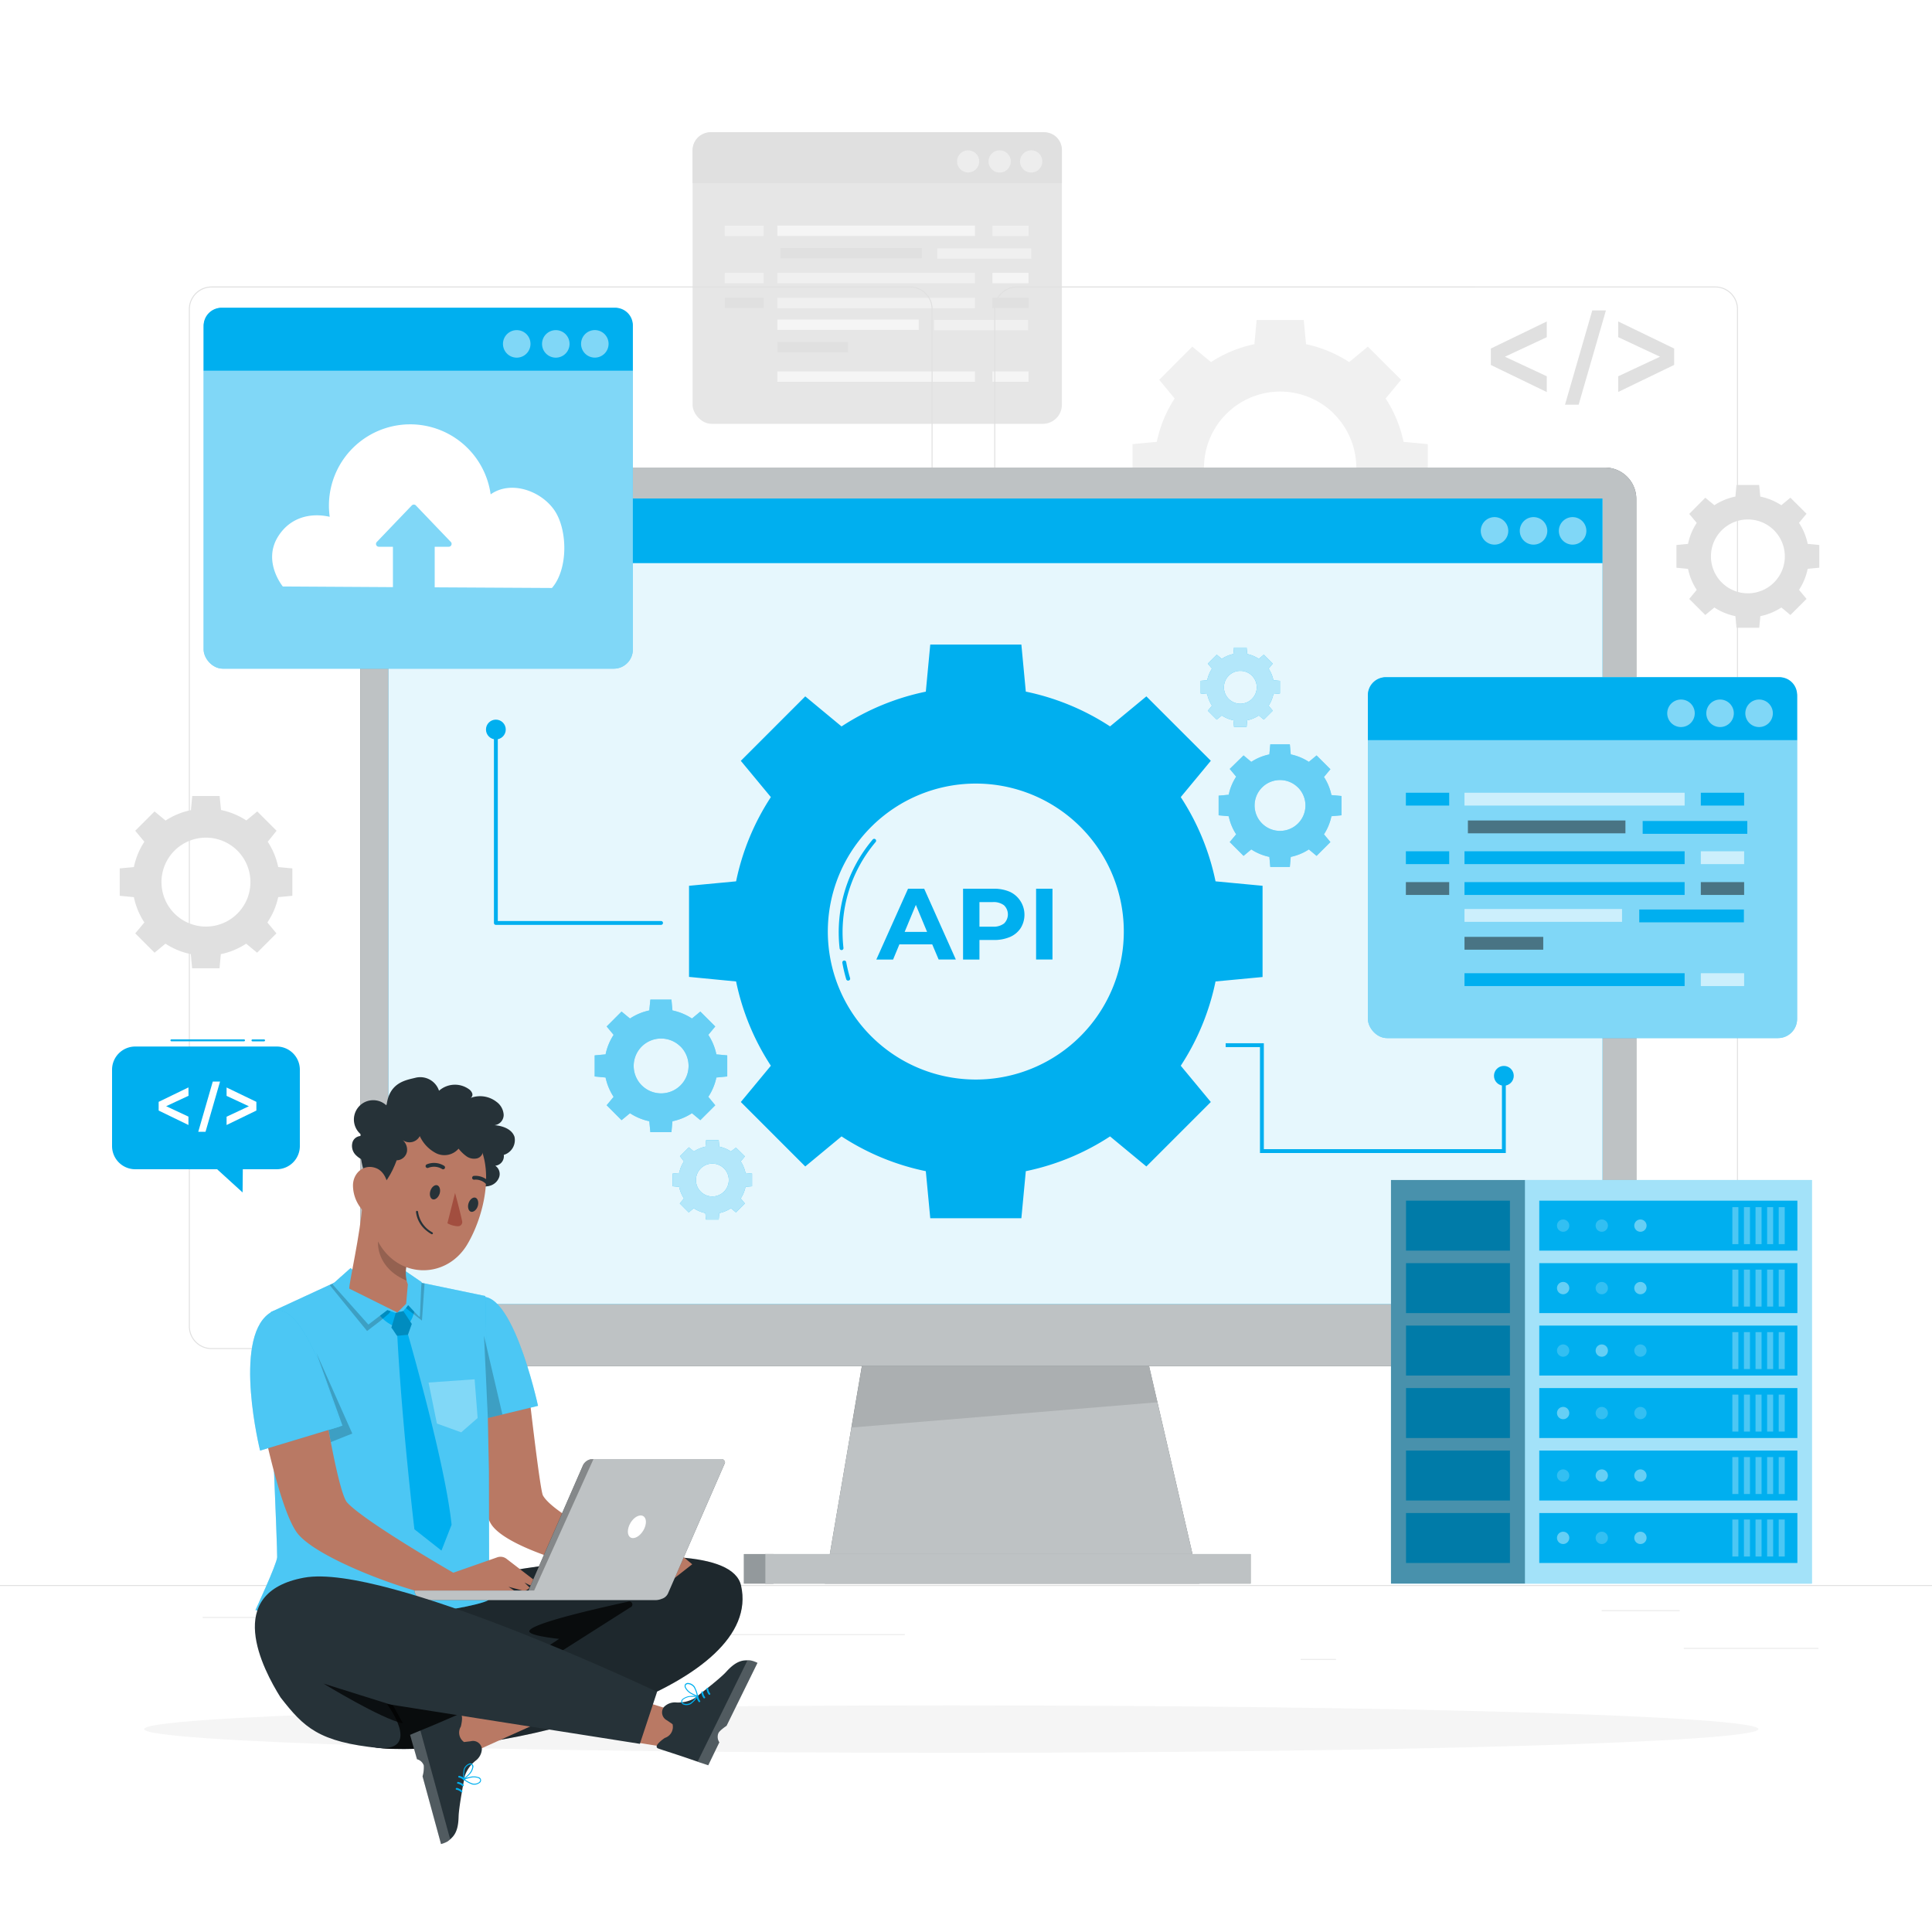 <svg class="animated" style="background-color:#F79862; filter: grayscale(99%);filter: invert(20%);" id="freepik_stories-application-programming-interface" xmlns="http://www.w3.org/2000/svg" viewBox="0 0 500 500" version="1.1" xmlns:xlink="http://www.w3.org/1999/xlink" xmlns:svgjs="http://svgjs.com/svgjs"><style>svg#freepik_stories-application-programming-interface:not(.animated) .animable {opacity: 0;}svg#freepik_stories-application-programming-interface.animated #freepik--Tabs--inject-2 {animation: 1.5s Infinite  linear floating;animation-delay: 0s;}svg#freepik_stories-application-programming-interface.animated #freepik--speech-bubble--inject-2 {animation: 1.5s Infinite  linear wind;animation-delay: 0s;}            @keyframes floating {                0% {                    opacity: 1;                    transform: translateY(0px);                }                50% {                    transform: translateY(-10px);                }                100% {                    opacity: 1;                    transform: translateY(0px);                }            }                    @keyframes wind {                0% {                    transform: rotate( 0deg );                }                25% {                    transform: rotate( 1deg );                }                75% {                    transform: rotate( -1deg );                }            }        </style><g id="freepik--background-complete--inject-2" class="animable" style="transform-origin: 250px 231.91px;"><path d="M304,103.13a32.48,32.48,0,0,0-4.63,11.22l-6.27.59v12.14l6.27.59A32.53,32.53,0,0,0,304,138.9l-4,4.83,8.58,8.58,4.84-4a32.21,32.21,0,0,0,11.22,4.63l.59,6.27h12.14l.59-6.27a32.29,32.29,0,0,0,11.22-4.63l4.84,4,8.58-8.58-4-4.83a32.53,32.53,0,0,0,4.63-11.23l6.27-.59V114.94l-6.27-.59a32.48,32.48,0,0,0-4.63-11.22l4-4.84L354,89.71l-4.84,4A32.48,32.48,0,0,0,338,89.08l-.59-6.27H325.22l-.59,6.27a32.41,32.41,0,0,0-11.22,4.63l-4.84-4L300,98.29Zm41.24,4a19.71,19.71,0,1,1-27.88,0A19.72,19.72,0,0,1,345.23,107.08Z" style="fill: rgb(240, 240, 240); transform-origin: 331.3px 121.01px;" id="el3f0qweu3c7h" class="animable"/><rect x="179.24" y="34.23" width="95.58" height="75.46" rx="4.94" style="fill: rgb(230, 230, 230); transform-origin: 227.03px 71.96px;" id="elxccxzm1aqm" class="animable"/><path d="M183.86,34.23h86.41a4.55,4.55,0,0,1,4.55,4.55v8.61a0,0,0,0,1,0,0H179.24a0,0,0,0,1,0,0V38.86A4.63,4.63,0,0,1,183.86,34.23Z" style="fill: rgb(224, 224, 224); transform-origin: 227.03px 40.81px;" id="elwaf7rc2qkn" class="animable"/><g id="el8pz5zoxjtif"><path d="M269.75,41.77a2.88,2.88,0,1,1-2.87-2.87A2.87,2.87,0,0,1,269.75,41.77Z" style="fill: rgb(250, 250, 250); opacity: 0.5; transform-origin: 266.87px 41.78px;" class="animable"/></g><g id="elpyw28etf2v"><path d="M261.59,41.77a2.88,2.88,0,1,1-2.88-2.87A2.87,2.87,0,0,1,261.59,41.77Z" style="fill: rgb(250, 250, 250); opacity: 0.5; transform-origin: 258.71px 41.78px;" class="animable"/></g><g id="el5gqni86vt2m"><circle cx="250.55" cy="41.77" r="2.87" style="fill: rgb(250, 250, 250); opacity: 0.5; transform-origin: 250.55px 41.77px;" class="animable"/></g><g id="el9g7ph1mgorc"><rect x="201.18" y="58.39" width="51.14" height="2.68" style="fill: rgb(255, 255, 255); opacity: 0.6; transform-origin: 226.75px 59.73px;" class="animable"/></g><rect x="201.97" y="64.18" width="36.59" height="2.68" style="fill: rgb(224, 224, 224); transform-origin: 220.265px 65.52px;" id="elm1sbam6nw6l" class="animable"/><rect x="256.84" y="58.39" width="9.35" height="2.68" style="fill: rgb(240, 240, 240); transform-origin: 261.515px 59.73px;" id="elqrcnfn1tmcj" class="animable"/><rect x="187.57" y="58.39" width="10.06" height="2.68" style="fill: rgb(240, 240, 240); transform-origin: 192.6px 59.73px;" id="ele121wnpu8i" class="animable"/><rect x="201.18" y="70.62" width="51.14" height="2.68" style="fill: rgb(240, 240, 240); transform-origin: 226.75px 71.96px;" id="el5vtbltmsbea" class="animable"/><g id="eltv8y8tuxqw"><rect x="256.84" y="70.62" width="9.35" height="2.68" style="fill: rgb(255, 255, 255); opacity: 0.6; transform-origin: 261.515px 71.96px;" class="animable"/></g><rect x="187.57" y="70.62" width="10.06" height="2.68" style="fill: rgb(240, 240, 240); transform-origin: 192.6px 71.96px;" id="elxf8wmt06mrl" class="animable"/><g id="el4k3zi6x363d"><rect x="201.18" y="96.12" width="51.14" height="2.68" style="fill: rgb(255, 255, 255); opacity: 0.6; transform-origin: 226.75px 97.46px;" class="animable"/></g><g id="ellz479etxre"><rect x="256.84" y="96.12" width="9.35" height="2.68" style="fill: rgb(255, 255, 255); opacity: 0.6; transform-origin: 261.515px 97.46px;" class="animable"/></g><rect x="201.18" y="77.07" width="51.14" height="2.68" style="fill: rgb(240, 240, 240); transform-origin: 226.75px 78.41px;" id="elwd6p20b6p7d" class="animable"/><rect x="256.84" y="77.07" width="9.35" height="2.68" style="fill: rgb(224, 224, 224); transform-origin: 261.515px 78.41px;" id="elwp6bmj2zy6" class="animable"/><rect x="187.57" y="77.07" width="10.06" height="2.68" style="fill: rgb(224, 224, 224); transform-origin: 192.6px 78.41px;" id="el6fl2xxo5f5f" class="animable"/><rect x="242.57" y="64.29" width="24.31" height="2.68" style="fill: rgb(240, 240, 240); transform-origin: 254.725px 65.63px;" id="el7ive4no72ut" class="animable"/><g id="elyvedfuboq8b"><rect x="201.18" y="82.69" width="36.59" height="2.68" style="fill: rgb(255, 255, 255); opacity: 0.6; transform-origin: 219.475px 84.03px;" class="animable"/></g><rect x="241.77" y="82.8" width="24.31" height="2.68" style="fill: rgb(240, 240, 240); transform-origin: 253.925px 84.14px;" id="elr6qkngsfpm" class="animable"/><rect x="201.18" y="88.52" width="18.3" height="2.68" style="fill: rgb(224, 224, 224); transform-origin: 210.33px 89.86px;" id="eltxfhvyeen8o" class="animable"/><path d="M400.3,87.26l-10.83,5.06,10.83,5.06v4.08l-14.47-7V90.2l14.47-7Z" style="fill: rgb(224, 224, 224); transform-origin: 393.065px 92.33px;" id="elhoi7a2kz2g" class="animable"/><path d="M433.27,90.2v4.24l-14.48,7V97.38l10.83-5.06-10.83-5.06V83.19Z" style="fill: rgb(224, 224, 224); transform-origin: 426.03px 92.315px;" id="elu3k7z09m8bn" class="animable"/><polygon points="412.08 80.34 405.02 104.74 408.55 104.74 415.61 80.34 412.08 80.34" style="fill: rgb(224, 224, 224); transform-origin: 410.315px 92.54px;" id="elb23u3ozvf5j" class="animable"/><path d="M37.36,217.84a18.87,18.87,0,0,0-2.71,6.56l-3.66.34v7.09l3.66.35a18.82,18.82,0,0,0,2.71,6.55L35,241.56l5,5,2.82-2.34a19.06,19.06,0,0,0,6.56,2.71l.34,3.66h7.09l.35-3.66a18.93,18.93,0,0,0,6.55-2.71l2.83,2.34,5-5-2.34-2.83A18.82,18.82,0,0,0,72,232.18l3.66-.35v-7.09L72,224.4a18.87,18.87,0,0,0-2.71-6.56L71.58,215l-5-5-2.83,2.33a18.91,18.91,0,0,0-6.55-2.7L56.84,206H49.75l-.34,3.66a19,19,0,0,0-6.56,2.7L40,210l-5,5Zm24.08,2.31a11.51,11.51,0,1,1-16.28,0A11.52,11.52,0,0,1,61.44,220.15Z" style="fill: rgb(224, 224, 224); transform-origin: 53.325px 228.295px;" id="elc2wvvvy35gu" class="animable"/><path d="M439.11,135.32a15.67,15.67,0,0,0-2.25,5.44l-3,.29v5.88l3,.29a15.67,15.67,0,0,0,2.25,5.44L437.17,155l4.16,4.16,2.35-1.94a15.64,15.64,0,0,0,5.44,2.24l.28,3h5.89l.29-3a15.8,15.8,0,0,0,5.44-2.24l2.34,1.94,4.17-4.16-1.94-2.35a15.84,15.84,0,0,0,2.24-5.44l3-.29v-5.88l-3-.29a15.67,15.67,0,0,0-2.25-5.44l1.95-2.35-4.17-4.16L461,130.75a15.8,15.8,0,0,0-5.44-2.24l-.29-3H449.4l-.28,3a15.64,15.64,0,0,0-5.44,2.24l-2.35-1.94L437.17,133Zm20,1.91a9.56,9.56,0,1,1-13.52,0A9.57,9.57,0,0,1,459.11,137.23Z" style="fill: rgb(224, 224, 224); transform-origin: 452.345px 143.985px;" id="el0ucarwpkqnv" class="animable"/><rect x="435.76" y="426.47" width="34.85" height="0.26" style="fill: rgb(235, 235, 235); transform-origin: 453.185px 426.6px;" id="elmm8xlinboht" class="animable"/><rect x="336.6" y="429.33" width="9.15" height="0.26" style="fill: rgb(235, 235, 235); transform-origin: 341.175px 429.46px;" id="eltytm8ejd8" class="animable"/><rect x="414.51" y="416.7" width="20.19" height="0.26" style="fill: rgb(235, 235, 235); transform-origin: 424.605px 416.83px;" id="eltnvi9vc5pc" class="animable"/><rect x="52.46" y="418.47" width="45.44" height="0.26" style="fill: rgb(235, 235, 235); transform-origin: 75.18px 418.6px;" id="el4ojkzufk346" class="animable"/><rect x="107.27" y="418.47" width="6.66" height="0.26" style="fill: rgb(235, 235, 235); transform-origin: 110.6px 418.6px;" id="eln46mhudd1t" class="animable"/><rect x="135.59" y="422.91" width="98.56" height="0.26" style="fill: rgb(235, 235, 235); transform-origin: 184.87px 423.04px;" id="eliyupcjjvc3" class="animable"/><path d="M443.92,349.14H263.17a5.87,5.87,0,0,1-5.86-5.86V80a5.87,5.87,0,0,1,5.86-5.86H443.92A5.87,5.87,0,0,1,449.78,80V343.28A5.87,5.87,0,0,1,443.92,349.14ZM263.17,74.4A5.61,5.61,0,0,0,257.56,80V343.28a5.61,5.61,0,0,0,5.61,5.61H443.92a5.61,5.61,0,0,0,5.61-5.61V80a5.61,5.61,0,0,0-5.61-5.61Z" style="fill: rgb(224, 224, 224); transform-origin: 353.545px 211.64px;" id="elvgcosf90vc" class="animable"/><path d="M235.49,349.14H54.75a5.87,5.87,0,0,1-5.87-5.86V80a5.87,5.87,0,0,1,5.87-5.86H235.49A5.86,5.86,0,0,1,241.35,80V343.28A5.86,5.86,0,0,1,235.49,349.14ZM54.75,74.4A5.62,5.62,0,0,0,49.13,80V343.28a5.62,5.62,0,0,0,5.62,5.61H235.49a5.61,5.61,0,0,0,5.61-5.61V80a5.61,5.61,0,0,0-5.61-5.61Z" style="fill: rgb(224, 224, 224); transform-origin: 145.115px 211.64px;" id="elk1c2rizu43d" class="animable"/><rect y="410.21" width="500" height="0.25" style="fill: rgb(224, 224, 224); transform-origin: 250px 410.335px;" id="el5cgfeum3xuw" class="animable"/></g><g id="freepik--Shadow--inject-2" class="animable" style="transform-origin: 246.185px 447.485px;"><path d="M455.06,447.49c0,3.38-93.52,6.13-208.88,6.13s-208.87-2.75-208.87-6.13,93.51-6.14,208.87-6.14S455.06,444.1,455.06,447.49Z" style="fill: rgb(245, 245, 245); transform-origin: 246.185px 447.485px;" id="el21fe9f8o2zn" class="animable"/></g><g id="freepik--Device--inject-2" class="animable" style="transform-origin: 254.435px 265.415px;"><rect x="192.53" y="402.19" width="7.64" height="7.64" style="fill: rgb(38, 50, 56); isolation: isolate; transform-origin: 196.35px 406.01px;" id="els2v3e7zya4" class="animable"/><g id="el9xdpi7p9q66"><path d="M94.51,121h23.63a0,0,0,0,1,0,0V353.54a0,0,0,0,1,0,0H92.72a7.32,7.32,0,0,1-7.32-7.32V130.12A9.11,9.11,0,0,1,94.51,121Z" style="fill: rgb(255, 255, 255); opacity: 0.5; transform-origin: 101.77px 237.27px;" class="animable"/></g><g id="eldux29eehwls"><polygon points="215.62 349.53 205.22 402.82 220.31 402.82 232.35 349.97 215.62 349.53" style="fill: rgb(255, 255, 255); opacity: 0.5; transform-origin: 218.785px 376.175px;" class="animable"/></g><g id="elpb4qy21wdes"><rect x="192.53" y="402.19" width="7.64" height="7.64" style="fill: rgb(255, 255, 255); opacity: 0.5; transform-origin: 196.35px 406.01px;" class="animable"/></g><polygon points="310.38 409.83 213.46 409.83 227.23 329.07 291.73 329.07 310.38 409.83" style="fill: rgb(38, 50, 56); transform-origin: 261.92px 369.45px;" id="elbcwclln8q47" class="animable"/><g id="els6mcj7vqb5d"><polygon points="310.38 409.83 213.46 409.83 227.23 329.07 291.73 329.07 310.38 409.83" style="fill: rgb(255, 255, 255); opacity: 0.7; transform-origin: 261.92px 369.45px;" class="animable"/></g><g id="elqin0g99cl7"><polygon points="297.35 353.54 223.02 353.54 220.31 369.45 299.51 362.91 297.35 353.54" style="isolation: isolate; opacity: 0.1; transform-origin: 259.91px 361.495px;" class="animable"/></g><rect x="198.03" y="402.19" width="125.63" height="7.64" style="fill: rgb(38, 50, 56); transform-origin: 260.845px 406.01px;" id="el43wpons8v5h" class="animable"/><g id="eldgr2z3ixr55"><g style="opacity: 0.7; transform-origin: 260.845px 406.01px;" class="animable"><rect x="198.03" y="402.19" width="125.63" height="7.64" style="fill: rgb(255, 255, 255); transform-origin: 260.845px 406.01px;" id="elcm8urw8lhz8" class="animable"/></g></g><path d="M101.23,121H415.47a8.11,8.11,0,0,1,8,8.17V345.37a8.11,8.11,0,0,1-8,8.17H101.23a8.11,8.11,0,0,1-8-8.17V129.18A8.11,8.11,0,0,1,101.23,121Z" style="fill: rgb(38, 50, 56); transform-origin: 258.35px 237.27px;" id="el0c9boozpmufj" class="animable"/><g id="el1mc6jcrotax"><g style="opacity: 0.7; transform-origin: 258.35px 237.27px;" class="animable"><path d="M101.23,121H415.47a8.11,8.11,0,0,1,8,8.17V345.37a8.11,8.11,0,0,1-8,8.17H101.23a8.11,8.11,0,0,1-8-8.17V129.18A8.11,8.11,0,0,1,101.23,121Z" style="fill: rgb(255, 255, 255); transform-origin: 258.35px 237.27px;" id="elbg56402i0v9" class="animable"/></g></g><rect x="100.55" y="129.01" width="314.18" height="208.46" style="fill: rgb(0, 175, 239); transform-origin: 257.64px 233.24px;" id="el9l43oq8becj" class="animable"/><g id="elkhxtrr15wyn"><rect x="100.55" y="129.01" width="314.18" height="208.46" style="fill: rgb(255, 255, 255); opacity: 0.9; transform-origin: 257.64px 233.24px;" class="animable"/></g><rect x="100.55" y="129.01" width="314.18" height="16.73" style="fill: rgb(0, 175, 239); transform-origin: 257.64px 137.375px;" id="el14zah48ck8g" class="animable"/><g id="el9sotb3e6bv"><path d="M410.55,137.38a3.56,3.56,0,1,1-3.56-3.55A3.56,3.56,0,0,1,410.55,137.38Z" style="fill: rgb(255, 255, 255); opacity: 0.5; transform-origin: 406.99px 137.39px;" class="animable"/></g><g id="eljak97r9sqvf"><path d="M400.44,137.38a3.56,3.56,0,1,1-3.55-3.55A3.56,3.56,0,0,1,400.44,137.38Z" style="fill: rgb(255, 255, 255); opacity: 0.5; transform-origin: 396.88px 137.39px;" class="animable"/></g><g id="elht1s6gnubkf"><path d="M390.34,137.38a3.56,3.56,0,1,1-3.56-3.55A3.56,3.56,0,0,1,390.34,137.38Z" style="fill: rgb(255, 255, 255); opacity: 0.5; transform-origin: 386.78px 137.39px;" class="animable"/></g><path d="M158.8,267.82a14.73,14.73,0,0,0-2.08,5.05l-2.82.26v5.46l2.82.27a14.76,14.76,0,0,0,2.08,5l-1.8,2.18,3.86,3.86,2.18-1.8a14.68,14.68,0,0,0,5,2.08l.27,2.82h5.46l.26-2.82a14.73,14.73,0,0,0,5.05-2.08l2.17,1.8,3.86-3.86-1.8-2.18a14.51,14.51,0,0,0,2.09-5l2.81-.27v-5.46l-2.81-.26a14.56,14.56,0,0,0-2.09-5.05l1.8-2.17-3.86-3.86-2.17,1.8a14.56,14.56,0,0,0-5.05-2.09l-.26-2.81h-5.46l-.27,2.81a14.51,14.51,0,0,0-5,2.09l-2.18-1.8L157,265.65Zm17.3,3a7.1,7.1,0,1,1-10,0A7.1,7.1,0,0,1,176.1,270.84Z" style="fill: rgb(0, 175, 239); transform-origin: 171.055px 275.845px;" id="eld32bp9i33at" class="animable"/><g id="elj00b5vv7uk"><path d="M158.8,267.82a14.73,14.73,0,0,0-2.08,5.05l-2.82.26v5.46l2.82.27a14.76,14.76,0,0,0,2.08,5l-1.8,2.18,3.86,3.86,2.18-1.8a14.68,14.68,0,0,0,5,2.08l.27,2.82h5.46l.26-2.82a14.73,14.73,0,0,0,5.05-2.08l2.17,1.8,3.86-3.86-1.8-2.18a14.51,14.51,0,0,0,2.09-5l2.81-.27v-5.46l-2.81-.26a14.56,14.56,0,0,0-2.09-5.05l1.8-2.17-3.86-3.86-2.17,1.8a14.56,14.56,0,0,0-5.05-2.09l-.26-2.81h-5.46l-.27,2.81a14.51,14.51,0,0,0-5,2.09l-2.18-1.8L157,265.65Zm17.3,3a7.1,7.1,0,1,1-10,0A7.1,7.1,0,0,1,176.1,270.84Z" style="fill: rgb(255, 255, 255); opacity: 0.4; transform-origin: 171.055px 275.845px;" class="animable"/></g><path d="M319.92,201a13.54,13.54,0,0,0-1.93,4.68l-2.61.24V211l2.61.24a13.54,13.54,0,0,0,1.93,4.68l-1.67,2,3.58,3.58,2-1.67a13.54,13.54,0,0,0,4.68,1.93l.24,2.61h5.06l.24-2.61a13.54,13.54,0,0,0,4.68-1.93l2,1.67,3.58-3.58-1.67-2a13.54,13.54,0,0,0,1.93-4.68l2.61-.24V206l-2.61-.24a13.54,13.54,0,0,0-1.93-4.68l1.67-2-3.58-3.58-2,1.67a13.54,13.54,0,0,0-4.68-1.93l-.24-2.61h-5.06l-.24,2.61a13.54,13.54,0,0,0-4.68,1.93l-2-1.67L318.25,199Zm16,2.8a6.58,6.58,0,1,1-9.3,0A6.57,6.57,0,0,1,335.94,203.83Z" style="fill: rgb(0, 175, 239); transform-origin: 331.28px 208.5px;" id="elk7ruh2mxyh" class="animable"/><g id="el2h92ok4hv02"><path d="M319.92,201a13.54,13.54,0,0,0-1.93,4.68l-2.61.24V211l2.61.24a13.54,13.54,0,0,0,1.93,4.68l-1.67,2,3.58,3.58,2-1.67a13.54,13.54,0,0,0,4.68,1.93l.24,2.61h5.06l.24-2.61a13.54,13.54,0,0,0,4.68-1.93l2,1.67,3.58-3.58-1.67-2a13.54,13.54,0,0,0,1.93-4.68l2.61-.24V206l-2.61-.24a13.54,13.54,0,0,0-1.93-4.68l1.67-2-3.58-3.58-2,1.67a13.54,13.54,0,0,0-4.68-1.93l-.24-2.61h-5.06l-.24,2.61a13.54,13.54,0,0,0-4.68,1.93l-2-1.67L318.25,199Zm16,2.8a6.58,6.58,0,1,1-9.3,0A6.57,6.57,0,0,1,335.94,203.83Z" style="fill: rgb(255, 255, 255); opacity: 0.4; transform-origin: 331.28px 208.5px;" class="animable"/></g><path d="M313.66,173.05a8.87,8.87,0,0,0-1.24,3l-1.69.15v3.27l1.69.16a8.74,8.74,0,0,0,1.24,3l-1.08,1.3,2.31,2.31,1.31-1.08a8.57,8.57,0,0,0,3,1.25l.16,1.69h3.26l.16-1.69a8.57,8.57,0,0,0,3-1.25l1.3,1.08,2.31-2.31-1.07-1.3a8.74,8.74,0,0,0,1.24-3l1.69-.16v-3.27l-1.69-.16a8.9,8.9,0,0,0-1.24-3l1.07-1.3-2.31-2.31-1.3,1.08a8.76,8.76,0,0,0-3-1.25l-.16-1.68h-3.26l-.16,1.68a8.76,8.76,0,0,0-3,1.25l-1.31-1.08-2.31,2.31ZM324,174.86a4.25,4.25,0,1,1-6,0A4.25,4.25,0,0,1,324,174.86Z" style="fill: rgb(0, 175, 239); transform-origin: 320.99px 177.84px;" id="el9j8fhkv0sfg" class="animable"/><g id="el6gc9494i3uc"><path d="M313.66,173.05a8.87,8.87,0,0,0-1.24,3l-1.69.15v3.27l1.69.16a8.74,8.74,0,0,0,1.24,3l-1.08,1.3,2.31,2.31,1.31-1.08a8.57,8.57,0,0,0,3,1.25l.16,1.69h3.26l.16-1.69a8.57,8.57,0,0,0,3-1.25l1.3,1.08,2.31-2.31-1.07-1.3a8.74,8.74,0,0,0,1.24-3l1.69-.16v-3.27l-1.69-.16a8.9,8.9,0,0,0-1.24-3l1.07-1.3-2.31-2.31-1.3,1.08a8.76,8.76,0,0,0-3-1.25l-.16-1.68h-3.26l-.16,1.68a8.76,8.76,0,0,0-3,1.25l-1.31-1.08-2.31,2.31ZM324,174.86a4.25,4.25,0,1,1-6,0A4.25,4.25,0,0,1,324,174.86Z" style="fill: rgb(255, 255, 255); opacity: 0.7; transform-origin: 320.99px 177.84px;" class="animable"/></g><path d="M177,300.57a8.9,8.9,0,0,0-1.24,3l-1.69.16V307l1.69.16a8.82,8.82,0,0,0,1.24,3l-1.07,1.3,2.31,2.31,1.3-1.08a8.57,8.57,0,0,0,3,1.25l.16,1.69H186l.16-1.69a8.57,8.57,0,0,0,3-1.25l1.31,1.08,2.31-2.31-1.08-1.3a8.63,8.63,0,0,0,1.24-3l1.69-.16v-3.27l-1.69-.16a8.7,8.7,0,0,0-1.24-3l1.08-1.3L190.47,297,189.16,298a8.76,8.76,0,0,0-3-1.25l-.16-1.68h-3.26l-.16,1.68a8.76,8.76,0,0,0-3,1.25l-1.3-1.08-2.31,2.31Zm10.36,1.81a4.25,4.25,0,1,1-6,0A4.25,4.25,0,0,1,187.36,302.38Z" style="fill: rgb(0, 175, 239); transform-origin: 184.35px 305.35px;" id="elfoclxeggy6l" class="animable"/><g id="elknqo3yhrmb"><path d="M177,300.57a8.9,8.9,0,0,0-1.24,3l-1.69.16V307l1.69.16a8.82,8.82,0,0,0,1.24,3l-1.07,1.3,2.31,2.31,1.3-1.08a8.57,8.57,0,0,0,3,1.25l.16,1.69H186l.16-1.69a8.57,8.57,0,0,0,3-1.25l1.31,1.08,2.31-2.31-1.08-1.3a8.63,8.63,0,0,0,1.24-3l1.69-.16v-3.27l-1.69-.16a8.7,8.7,0,0,0-1.24-3l1.08-1.3L190.47,297,189.16,298a8.76,8.76,0,0,0-3-1.25l-.16-1.68h-3.26l-.16,1.68a8.76,8.76,0,0,0-3,1.25l-1.3-1.08-2.31,2.31Zm10.36,1.81a4.25,4.25,0,1,1-6,0A4.25,4.25,0,0,1,187.36,302.38Z" style="fill: rgb(255, 255, 255); opacity: 0.7; transform-origin: 184.35px 305.35px;" class="animable"/></g><path d="M199.5,206.29a63,63,0,0,0-9,21.8l-12.18,1.15v23.58L190.5,254a63.14,63.14,0,0,0,9,21.81l-7.78,9.39,16.68,16.68,9.39-7.78a63.14,63.14,0,0,0,21.81,9l1.15,12.18h23.58l1.15-12.18a63,63,0,0,0,21.8-9l9.4,7.78,16.68-16.68-7.78-9.39a63.06,63.06,0,0,0,9-21.81l12.17-1.15V229.24l-12.17-1.15a63.09,63.09,0,0,0-9-21.8l7.78-9.4-16.68-16.67-9.4,7.77a63.09,63.09,0,0,0-21.8-9l-1.15-12.18H240.75L239.6,179a63.14,63.14,0,0,0-21.81,9l-9.39-7.78-16.68,16.68ZM279.62,214a38.3,38.3,0,1,1-54.16,0A38.31,38.31,0,0,1,279.62,214Z" style="fill: rgb(0, 175, 239); transform-origin: 252.535px 241.045px;" id="el11lhyb1ep14" class="animable"/><path d="M241.26,244.4h-8.5l-1.63,3.93h-4.34L235,230h4.18l8.19,18.32h-4.45Zm-1.33-3.22-2.91-7-2.9,7Z" style="fill: rgb(0, 175, 239); transform-origin: 237.08px 239.165px;" id="el022ljnqkvuzs" class="animable"/><path d="M261.4,230.82a6.56,6.56,0,0,1,2.76,9.35,6.24,6.24,0,0,1-2.76,2.31,10.4,10.4,0,0,1-4.23.79h-3.69v5.06h-4.24V230h7.93A10.23,10.23,0,0,1,261.4,230.82ZM259.84,239a3.27,3.27,0,0,0,0-4.71,4.44,4.44,0,0,0-2.9-.83h-3.46v6.36h3.46A4.44,4.44,0,0,0,259.84,239Z" style="fill: rgb(0, 175, 239); transform-origin: 257.185px 239.164px;" id="el4ij3070xy9r" class="animable"/><path d="M268.14,230h4.24v18.32h-4.24Z" style="fill: rgb(0, 175, 239); transform-origin: 270.26px 239.16px;" id="eln3surrhnas" class="animable"/><path d="M217.79,245.88a.5.5,0,0,1-.5-.45,37.14,37.14,0,0,1,8.57-28.17.5.5,0,1,1,.76.65,36.11,36.11,0,0,0-8.33,27.42.51.51,0,0,1-.45.55Z" style="fill: rgb(0, 175, 239); transform-origin: 221.898px 231.482px;" id="elgckhprttqg5" class="animable"/><path d="M219.48,253.78a.49.49,0,0,1-.48-.36,38.93,38.93,0,0,1-1-4.24.5.5,0,0,1,1-.18,39.49,39.49,0,0,0,1,4.14.5.5,0,0,1-.34.62A.36.36,0,0,1,219.48,253.78Z" style="fill: rgb(0, 175, 239); transform-origin: 219.006px 251.183px;" id="elwte84g7q55" class="animable"/><path d="M171.08,239.36H128.33a.5.5,0,0,1-.5-.5V188.8a.5.5,0,0,1,.5-.5.5.5,0,0,1,.5.5v49.56h42.25a.5.5,0,0,1,.5.5A.51.51,0,0,1,171.08,239.36Z" style="fill: rgb(0, 175, 239); transform-origin: 149.705px 213.83px;" id="el5a89lwa78q4" class="animable"/><circle cx="128.33" cy="188.8" r="2.56" style="fill: rgb(0, 175, 239); transform-origin: 128.33px 188.8px;" id="eljd1v5kizw1k" class="animable"/><circle cx="389.2" cy="278.42" r="2.56" style="fill: rgb(0, 175, 239); transform-origin: 389.2px 278.42px;" id="elp7tmm5c43o8" class="animable"/><polygon points="389.7 298.4 326.08 298.4 326.08 270.99 317.2 270.99 317.2 269.99 327.08 269.99 327.08 297.4 388.7 297.4 388.7 278.05 389.7 278.05 389.7 298.4" style="fill: rgb(0, 175, 239); transform-origin: 353.45px 284.195px;" id="elp0ivfhw5na" class="animable"/></g><g id="freepik--Server--inject-2" class="animable" style="transform-origin: 414.435px 357.61px;"><rect x="359.99" y="305.39" width="108.89" height="104.44" style="fill: rgb(0, 175, 239); transform-origin: 414.435px 357.61px;" id="elz02627kgso" class="animable"/><g id="elp337gtpsvxq"><rect x="359.99" y="305.39" width="108.89" height="104.44" style="fill: rgb(255, 255, 255); isolation: isolate; opacity: 0.4; transform-origin: 414.435px 357.61px;" class="animable"/></g><g id="eldu3y4scos5"><rect x="394.65" y="305.39" width="74.22" height="104.44" style="fill: rgb(255, 255, 255); isolation: isolate; opacity: 0.4; transform-origin: 431.76px 357.61px;" class="animable"/></g><rect x="398.36" y="310.73" width="66.8" height="12.93" style="fill: rgb(0, 175, 239); transform-origin: 431.76px 317.195px;" id="el0pdknsd98qy" class="animable"/><rect x="398.36" y="326.9" width="66.8" height="12.93" style="fill: rgb(0, 175, 239); transform-origin: 431.76px 333.365px;" id="elt3yn61ixdlg" class="animable"/><rect x="398.36" y="343.06" width="66.8" height="12.93" style="fill: rgb(0, 175, 239); transform-origin: 431.76px 349.525px;" id="elq5wfw301ow" class="animable"/><rect x="398.36" y="359.23" width="66.8" height="12.93" style="fill: rgb(0, 175, 239); transform-origin: 431.76px 365.695px;" id="eljuztblk2gbb" class="animable"/><rect x="398.36" y="375.4" width="66.8" height="12.93" style="fill: rgb(0, 175, 239); transform-origin: 431.76px 381.865px;" id="el3m1aba2vboo" class="animable"/><rect x="398.36" y="391.57" width="66.8" height="12.93" style="fill: rgb(0, 175, 239); transform-origin: 431.76px 398.035px;" id="elf59dtlpy2bh" class="animable"/><rect x="363.88" y="310.73" width="26.89" height="12.93" style="fill: rgb(0, 175, 239); transform-origin: 377.325px 317.195px;" id="el4uaaf64gkjq" class="animable"/><rect x="363.88" y="326.9" width="26.89" height="12.93" style="fill: rgb(0, 175, 239); transform-origin: 377.325px 333.365px;" id="eli6rzgoi6rnd" class="animable"/><rect x="363.88" y="343.06" width="26.89" height="12.93" style="fill: rgb(0, 175, 239); transform-origin: 377.325px 349.525px;" id="el1vnq19qzzhi" class="animable"/><rect x="363.88" y="359.23" width="26.89" height="12.93" style="fill: rgb(0, 175, 239); transform-origin: 377.325px 365.695px;" id="eljn8oeeuyr2m" class="animable"/><rect x="363.88" y="375.4" width="26.89" height="12.93" style="fill: rgb(0, 175, 239); transform-origin: 377.325px 381.865px;" id="elxouk4ywu9h7" class="animable"/><rect x="363.88" y="391.57" width="26.89" height="12.93" style="fill: rgb(0, 175, 239); transform-origin: 377.325px 398.035px;" id="elcy0wg1wmm3u" class="animable"/><g id="elzhvh61cd47"><rect x="460.33" y="312.41" width="1.56" height="9.57" style="fill: rgb(255, 255, 255); isolation: isolate; opacity: 0.3; transform-origin: 461.11px 317.195px;" class="animable"/></g><g id="eltiv7pmcy3g"><rect x="457.33" y="312.41" width="1.56" height="9.57" style="fill: rgb(255, 255, 255); isolation: isolate; opacity: 0.3; transform-origin: 458.11px 317.195px;" class="animable"/></g><g id="elczvoehj1qpe"><rect x="454.33" y="312.41" width="1.56" height="9.57" style="fill: rgb(255, 255, 255); isolation: isolate; opacity: 0.3; transform-origin: 455.11px 317.195px;" class="animable"/></g><g id="elyqh2qziye8"><rect x="451.33" y="312.41" width="1.56" height="9.57" style="fill: rgb(255, 255, 255); isolation: isolate; opacity: 0.3; transform-origin: 452.11px 317.195px;" class="animable"/></g><g id="elb2cg1wdjaoc"><rect x="448.33" y="312.41" width="1.56" height="9.57" style="fill: rgb(255, 255, 255); isolation: isolate; opacity: 0.3; transform-origin: 449.11px 317.195px;" class="animable"/></g><g id="el5loe4dmjzxt"><rect x="460.33" y="328.58" width="1.56" height="9.56" style="fill: rgb(255, 255, 255); isolation: isolate; opacity: 0.3; transform-origin: 461.11px 333.36px;" class="animable"/></g><g id="elv8wkujzbzj"><rect x="457.33" y="328.58" width="1.56" height="9.56" style="fill: rgb(255, 255, 255); isolation: isolate; opacity: 0.3; transform-origin: 458.11px 333.36px;" class="animable"/></g><g id="eljsbcawfj98h"><rect x="454.33" y="328.58" width="1.56" height="9.56" style="fill: rgb(255, 255, 255); isolation: isolate; opacity: 0.3; transform-origin: 455.11px 333.36px;" class="animable"/></g><g id="el0aeh9nikrgmb"><rect x="451.33" y="328.58" width="1.56" height="9.56" style="fill: rgb(255, 255, 255); isolation: isolate; opacity: 0.3; transform-origin: 452.11px 333.36px;" class="animable"/></g><g id="ell1kikz2dv1"><rect x="448.33" y="328.58" width="1.56" height="9.56" style="fill: rgb(255, 255, 255); isolation: isolate; opacity: 0.3; transform-origin: 449.11px 333.36px;" class="animable"/></g><g id="ely1x51iolsvc"><rect x="460.33" y="344.75" width="1.56" height="9.56" style="fill: rgb(255, 255, 255); isolation: isolate; opacity: 0.3; transform-origin: 461.11px 349.53px;" class="animable"/></g><g id="ely97oxt58tpk"><rect x="457.33" y="344.75" width="1.56" height="9.56" style="fill: rgb(255, 255, 255); isolation: isolate; opacity: 0.3; transform-origin: 458.11px 349.53px;" class="animable"/></g><g id="eluvyuys0z0n"><rect x="454.33" y="344.75" width="1.56" height="9.56" style="fill: rgb(255, 255, 255); isolation: isolate; opacity: 0.3; transform-origin: 455.11px 349.53px;" class="animable"/></g><g id="elu00uwdr0g99"><rect x="451.33" y="344.75" width="1.56" height="9.56" style="fill: rgb(255, 255, 255); isolation: isolate; opacity: 0.3; transform-origin: 452.11px 349.53px;" class="animable"/></g><g id="elod3flpmeom"><rect x="448.33" y="344.75" width="1.56" height="9.56" style="fill: rgb(255, 255, 255); isolation: isolate; opacity: 0.3; transform-origin: 449.11px 349.53px;" class="animable"/></g><g id="elzoss4roxknp"><rect x="460.33" y="360.92" width="1.56" height="9.57" style="fill: rgb(255, 255, 255); isolation: isolate; opacity: 0.3; transform-origin: 461.11px 365.705px;" class="animable"/></g><g id="elki36mw1ky6r"><rect x="457.33" y="360.92" width="1.56" height="9.57" style="fill: rgb(255, 255, 255); isolation: isolate; opacity: 0.3; transform-origin: 458.11px 365.705px;" class="animable"/></g><g id="elz0t3obxpz2r"><rect x="454.33" y="360.92" width="1.56" height="9.57" style="fill: rgb(255, 255, 255); isolation: isolate; opacity: 0.3; transform-origin: 455.11px 365.705px;" class="animable"/></g><g id="eldbi6jr3b06"><rect x="451.33" y="360.92" width="1.56" height="9.57" style="fill: rgb(255, 255, 255); isolation: isolate; opacity: 0.3; transform-origin: 452.11px 365.705px;" class="animable"/></g><g id="elyvpm6mgxuhs"><rect x="448.33" y="360.92" width="1.56" height="9.57" style="fill: rgb(255, 255, 255); isolation: isolate; opacity: 0.3; transform-origin: 449.11px 365.705px;" class="animable"/></g><g id="eleglix8cbm95"><rect x="460.33" y="377.09" width="1.56" height="9.56" style="fill: rgb(255, 255, 255); isolation: isolate; opacity: 0.3; transform-origin: 461.11px 381.87px;" class="animable"/></g><g id="elkn2x7nq54th"><rect x="457.33" y="377.09" width="1.56" height="9.56" style="fill: rgb(255, 255, 255); isolation: isolate; opacity: 0.3; transform-origin: 458.11px 381.87px;" class="animable"/></g><g id="elcqio6grt6w5"><rect x="454.33" y="377.09" width="1.56" height="9.56" style="fill: rgb(255, 255, 255); isolation: isolate; opacity: 0.3; transform-origin: 455.11px 381.87px;" class="animable"/></g><g id="eldglfv61j19"><rect x="451.33" y="377.09" width="1.56" height="9.56" style="fill: rgb(255, 255, 255); isolation: isolate; opacity: 0.3; transform-origin: 452.11px 381.87px;" class="animable"/></g><g id="elcndc3m6q5w"><rect x="448.33" y="377.09" width="1.56" height="9.56" style="fill: rgb(255, 255, 255); isolation: isolate; opacity: 0.3; transform-origin: 449.11px 381.87px;" class="animable"/></g><g id="elruak178m1l"><rect x="460.33" y="393.25" width="1.56" height="9.57" style="fill: rgb(255, 255, 255); isolation: isolate; opacity: 0.3; transform-origin: 461.11px 398.035px;" class="animable"/></g><g id="el3xlhvs1osre"><rect x="457.33" y="393.25" width="1.56" height="9.57" style="fill: rgb(255, 255, 255); isolation: isolate; opacity: 0.3; transform-origin: 458.11px 398.035px;" class="animable"/></g><g id="el61dhqfmjbdj"><rect x="454.33" y="393.25" width="1.56" height="9.57" style="fill: rgb(255, 255, 255); isolation: isolate; opacity: 0.3; transform-origin: 455.11px 398.035px;" class="animable"/></g><g id="eluq663tjbwmp"><rect x="451.33" y="393.25" width="1.56" height="9.57" style="fill: rgb(255, 255, 255); isolation: isolate; opacity: 0.3; transform-origin: 452.11px 398.035px;" class="animable"/></g><g id="el87otz4z2cfp"><rect x="448.33" y="393.25" width="1.56" height="9.57" style="fill: rgb(255, 255, 255); isolation: isolate; opacity: 0.3; transform-origin: 449.11px 398.035px;" class="animable"/></g><g id="elbl9mgye8wmc"><path d="M406.13,317.19a1.59,1.59,0,1,1-1.59-1.59h0A1.59,1.59,0,0,1,406.13,317.19Z" style="fill: rgb(255, 255, 255); isolation: isolate; opacity: 0.2; transform-origin: 404.54px 317.19px;" class="animable"/></g><g id="elrplrynjmwqe"><path d="M416.13,317.19a1.59,1.59,0,1,1-1.59-1.59h0A1.59,1.59,0,0,1,416.13,317.19Z" style="fill: rgb(255, 255, 255); isolation: isolate; opacity: 0.2; transform-origin: 414.54px 317.19px;" class="animable"/></g><g id="elalxonp051w5"><path d="M426.13,317.19a1.59,1.59,0,1,1-1.59-1.59h0A1.59,1.59,0,0,1,426.13,317.19Z" style="fill: rgb(255, 255, 255); isolation: isolate; opacity: 0.4; transform-origin: 424.54px 317.19px;" class="animable"/></g><g id="elmmozhx6bzn"><path d="M406.13,333.36a1.59,1.59,0,1,1-1.59-1.59h0A1.59,1.59,0,0,1,406.13,333.36Z" style="fill: rgb(255, 255, 255); isolation: isolate; opacity: 0.4; transform-origin: 404.54px 333.36px;" class="animable"/></g><g id="elnxtv0ff7fvb"><path d="M416.13,333.36a1.59,1.59,0,1,1-1.59-1.59h0A1.59,1.59,0,0,1,416.13,333.36Z" style="fill: rgb(255, 255, 255); isolation: isolate; opacity: 0.2; transform-origin: 414.54px 333.36px;" class="animable"/></g><g id="el9i657ucsk6"><path d="M426.13,333.36a1.59,1.59,0,1,1-1.59-1.59h0A1.59,1.59,0,0,1,426.13,333.36Z" style="fill: rgb(255, 255, 255); isolation: isolate; opacity: 0.4; transform-origin: 424.54px 333.36px;" class="animable"/></g><g id="elfb6ez6cqf7h"><path d="M406.13,349.53a1.59,1.59,0,1,1-1.59-1.59h0A1.59,1.59,0,0,1,406.13,349.53Z" style="fill: rgb(255, 255, 255); isolation: isolate; opacity: 0.2; transform-origin: 404.54px 349.53px;" class="animable"/></g><g id="elhhqsdoa3ry7"><path d="M416.13,349.53a1.59,1.59,0,1,1-1.59-1.59h0A1.59,1.59,0,0,1,416.13,349.53Z" style="fill: rgb(255, 255, 255); isolation: isolate; opacity: 0.4; transform-origin: 414.54px 349.53px;" class="animable"/></g><g id="elw4jzczdqdw"><path d="M426.13,349.53a1.59,1.59,0,1,1-1.59-1.59h0A1.59,1.59,0,0,1,426.13,349.53Z" style="fill: rgb(255, 255, 255); isolation: isolate; opacity: 0.2; transform-origin: 424.54px 349.53px;" class="animable"/></g><g id="el931omf25k0a"><path d="M406.13,365.7a1.59,1.59,0,1,1-1.59-1.59h0A1.59,1.59,0,0,1,406.13,365.7Z" style="fill: rgb(255, 255, 255); isolation: isolate; opacity: 0.4; transform-origin: 404.54px 365.7px;" class="animable"/></g><g id="el8mghxbtlaj8"><path d="M416.13,365.7a1.59,1.59,0,1,1-1.59-1.59h0A1.59,1.59,0,0,1,416.13,365.7Z" style="fill: rgb(255, 255, 255); isolation: isolate; opacity: 0.2; transform-origin: 414.54px 365.7px;" class="animable"/></g><g id="el1wxt235hn9r"><path d="M426.13,365.7a1.59,1.59,0,1,1-1.59-1.59h0A1.59,1.59,0,0,1,426.13,365.7Z" style="fill: rgb(255, 255, 255); isolation: isolate; opacity: 0.2; transform-origin: 424.54px 365.7px;" class="animable"/></g><g id="el9exfwt2h8jf"><path d="M406.13,381.87a1.59,1.59,0,1,1-1.59-1.59h0A1.59,1.59,0,0,1,406.13,381.87Z" style="fill: rgb(255, 255, 255); isolation: isolate; opacity: 0.2; transform-origin: 404.54px 381.87px;" class="animable"/></g><g id="elzlvc334ujio"><path d="M416.13,381.87a1.59,1.59,0,1,1-1.59-1.59h0A1.59,1.59,0,0,1,416.13,381.87Z" style="fill: rgb(255, 255, 255); isolation: isolate; opacity: 0.4; transform-origin: 414.54px 381.87px;" class="animable"/></g><g id="el4o9025uwnfo"><path d="M426.13,381.87a1.59,1.59,0,1,1-1.59-1.59h0A1.59,1.59,0,0,1,426.13,381.87Z" style="fill: rgb(255, 255, 255); isolation: isolate; opacity: 0.4; transform-origin: 424.54px 381.87px;" class="animable"/></g><g id="el9vi6rt7r4q5"><path d="M406.13,398a1.59,1.59,0,1,1-1.59-1.59h0A1.59,1.59,0,0,1,406.13,398Z" style="fill: rgb(255, 255, 255); isolation: isolate; opacity: 0.4; transform-origin: 404.54px 398px;" class="animable"/></g><g id="eljmssj8a8np"><path d="M416.13,398a1.59,1.59,0,1,1-1.59-1.59h0A1.59,1.59,0,0,1,416.13,398Z" style="fill: rgb(255, 255, 255); isolation: isolate; opacity: 0.2; transform-origin: 414.54px 398px;" class="animable"/></g><g id="elzbxg22hqig8"><path d="M426.13,398a1.59,1.59,0,1,1-1.59-1.59h0A1.59,1.59,0,0,1,426.13,398Z" style="fill: rgb(255, 255, 255); isolation: isolate; opacity: 0.4; transform-origin: 424.54px 398px;" class="animable"/></g><g id="eldsvi3zpvw89"><rect x="359.99" y="305.39" width="34.66" height="104.44" style="opacity: 0.3; transform-origin: 377.32px 357.61px;" class="animable"/></g></g><g id="freepik--Tabs--inject-2" class="animable" style="transform-origin: 258.895px 174.155px;"><rect x="354.01" y="175.26" width="111.08" height="93.4" rx="4.94" style="fill: rgb(0, 175, 239); transform-origin: 409.55px 221.96px;" id="elg1rfpqqrj46" class="animable"/><g id="el9a961xhj985"><rect x="354.01" y="175.26" width="111.08" height="93.4" rx="4.94" style="fill: rgb(255, 255, 255); opacity: 0.5; transform-origin: 409.55px 221.96px;" class="animable"/></g><path d="M358.64,175.26H460.54a4.55,4.55,0,0,1,4.55,4.55v11.74a0,0,0,0,1,0,0H354a0,0,0,0,1,0,0V179.89A4.63,4.63,0,0,1,358.64,175.26Z" style="fill: rgb(0, 175, 239); transform-origin: 409.545px 183.405px;" id="elgtndy8psv44" class="animable"/><g id="elekhnbr5b7p9"><path d="M458.81,184.59a3.56,3.56,0,1,1-3.55-3.55A3.55,3.55,0,0,1,458.81,184.59Z" style="fill: rgb(255, 255, 255); opacity: 0.5; transform-origin: 455.25px 184.6px;" class="animable"/></g><g id="elw1esrij8cap"><path d="M448.71,184.59a3.56,3.56,0,1,1-3.56-3.55A3.56,3.56,0,0,1,448.71,184.59Z" style="fill: rgb(255, 255, 255); opacity: 0.5; transform-origin: 445.15px 184.6px;" class="animable"/></g><g id="el9bayog8xqca"><path d="M438.6,184.59a3.56,3.56,0,1,1-3.55-3.55A3.55,3.55,0,0,1,438.6,184.59Z" style="fill: rgb(255, 255, 255); opacity: 0.5; transform-origin: 435.04px 184.6px;" class="animable"/></g><g id="elmsw7xfbxbaj"><rect x="379.01" y="205.16" width="56.97" height="3.32" style="fill: rgb(255, 255, 255); opacity: 0.6; transform-origin: 407.495px 206.82px;" class="animable"/></g><g id="elpr7glcxn0oj"><rect x="379.89" y="212.34" width="40.77" height="3.32" style="fill: rgb(38, 50, 56); opacity: 0.6; transform-origin: 400.275px 214px;" class="animable"/></g><rect x="440.17" y="205.16" width="11.21" height="3.32" style="fill: rgb(0, 175, 239); transform-origin: 445.775px 206.82px;" id="elm51eczrbnc" class="animable"/><rect x="363.84" y="205.16" width="11.21" height="3.32" style="fill: rgb(0, 175, 239); transform-origin: 369.445px 206.82px;" id="elgn0u2x52rap" class="animable"/><rect x="379.01" y="220.31" width="56.97" height="3.32" style="fill: rgb(0, 175, 239); transform-origin: 407.495px 221.97px;" id="eleup1a5066ef" class="animable"/><g id="elamzu3n8yhf"><rect x="440.17" y="220.31" width="11.21" height="3.32" style="fill: rgb(255, 255, 255); opacity: 0.6; transform-origin: 445.775px 221.97px;" class="animable"/></g><rect x="363.84" y="220.31" width="11.21" height="3.32" style="fill: rgb(0, 175, 239); transform-origin: 369.445px 221.97px;" id="eliw9wb00vwwi" class="animable"/><rect x="379.01" y="251.87" width="56.97" height="3.32" style="fill: rgb(0, 175, 239); transform-origin: 407.495px 253.53px;" id="eln9wta3hc6oj" class="animable"/><g id="elvhxm3lpol1"><rect x="440.17" y="251.87" width="11.21" height="3.32" style="fill: rgb(255, 255, 255); opacity: 0.6; transform-origin: 445.775px 253.53px;" class="animable"/></g><rect x="379.01" y="228.29" width="56.97" height="3.32" style="fill: rgb(0, 175, 239); transform-origin: 407.495px 229.95px;" id="el0zbail3ico8" class="animable"/><g id="el4r4gqbmx5i7"><rect x="440.17" y="228.29" width="11.21" height="3.32" style="fill: rgb(38, 50, 56); opacity: 0.6; transform-origin: 445.775px 229.95px;" class="animable"/></g><g id="elfyaepzvxw3s"><rect x="363.84" y="228.29" width="11.21" height="3.32" style="fill: rgb(38, 50, 56); opacity: 0.6; transform-origin: 369.445px 229.95px;" class="animable"/></g><rect x="425.12" y="212.47" width="27.08" height="3.32" style="fill: rgb(0, 175, 239); transform-origin: 438.66px 214.13px;" id="elieyxuhxzg9" class="animable"/><g id="elxu5d06v536l"><rect x="379.01" y="235.25" width="40.77" height="3.32" style="fill: rgb(255, 255, 255); opacity: 0.6; transform-origin: 399.395px 236.91px;" class="animable"/></g><rect x="424.24" y="235.38" width="27.08" height="3.32" style="fill: rgb(0, 175, 239); transform-origin: 437.78px 237.04px;" id="elqgup68epsgn" class="animable"/><g id="elc2qjorjfii"><rect x="379.01" y="242.46" width="20.38" height="3.32" style="fill: rgb(38, 50, 56); opacity: 0.6; transform-origin: 389.2px 244.12px;" class="animable"/></g><rect x="52.7" y="79.65" width="111.08" height="93.4" rx="4.94" style="fill: rgb(0, 175, 239); transform-origin: 108.24px 126.35px;" id="elzh81rr2mzeq" class="animable"/><g id="el92zjy623oqs"><rect x="52.7" y="79.65" width="111.08" height="93.4" rx="4.94" style="fill: rgb(255, 255, 255); opacity: 0.5; transform-origin: 108.24px 126.35px;" class="animable"/></g><path d="M57.32,79.65H159.23a4.55,4.55,0,0,1,4.55,4.55V95.94a0,0,0,0,1,0,0H52.7a0,0,0,0,1,0,0V84.28A4.63,4.63,0,0,1,57.32,79.65Z" style="fill: rgb(0, 175, 239); transform-origin: 108.24px 87.795px;" id="elmdd7utehpw" class="animable"/><g id="elctgf86igfoo"><path d="M157.5,89A3.56,3.56,0,1,1,154,85.43,3.55,3.55,0,0,1,157.5,89Z" style="fill: rgb(255, 255, 255); opacity: 0.5; transform-origin: 153.94px 88.99px;" class="animable"/></g><g id="elzariymwc69"><path d="M147.4,89a3.56,3.56,0,1,1-3.56-3.56A3.55,3.55,0,0,1,147.4,89Z" style="fill: rgb(255, 255, 255); opacity: 0.5; transform-origin: 143.84px 89px;" class="animable"/></g><g id="el4xs3daep2rl"><path d="M137.29,89a3.56,3.56,0,1,1-3.55-3.56A3.55,3.55,0,0,1,137.29,89Z" style="fill: rgb(255, 255, 255); opacity: 0.5; transform-origin: 133.73px 89px;" class="animable"/></g><path d="M143.24,131.72c-3.68-4.94-11.23-7.35-16.26-3.78a21,21,0,0,0-41.65,5.81c-4.86-1.11-10.2.06-13.35,5.08-4.1,6.5,1.21,12.95,1.21,12.95l28.5.17V141.5H98.05a.73.73,0,0,1-.53-1.24l4.19-4.38,4.86-5.07a.74.74,0,0,1,1.06,0l4.85,5.07,4.2,4.38a.74.74,0,0,1-.53,1.24H112.5V152l30.34.17C147.16,147.21,146.93,136.66,143.24,131.72Z" style="fill: rgb(255, 255, 255); transform-origin: 108.235px 130.994px;" id="ellssxtm0akn" class="animable"/></g><g id="freepik--Character--inject-2" class="animable" style="transform-origin: 130.384px 378.036px;"><path d="M100.52,412.61s87.12-20.41,91.26-2.27c5.92,25.91-56.94,43.33-90.42,42.27S100.52,412.61,100.52,412.61Z" style="fill: rgb(38, 50, 56); isolation: isolate; transform-origin: 139.215px 427.741px;" id="elrjqpyd9bjw" class="animable"/><g id="el4t4cy9rxfkw"><path d="M100.52,412.61s87.12-20.41,91.26-2.27c5.92,25.91-56.94,43.33-90.42,42.27S100.52,412.61,100.52,412.61Z" style="isolation: isolate; opacity: 0.2; transform-origin: 139.215px 427.741px;" class="animable"/></g><g id="elonk78g4jgfa"><path d="M163.2,415.94l-40.92,26,5.46,7.76s-2.87,4.27-8.35-8.83l25.31-16.73s-7.92-.79-7.72-2c.34-2,17.74-5.91,25.68-7.65a.79.79,0,0,1,.54,1.48Z" style="isolation: isolate; opacity: 0.7; transform-origin: 141.527px 432.413px;" class="animable"/></g><g id="elfgyf3gnlj9c"><path d="M120.8,439l7.1,11.5a143,143,0,0,1-26.54,2.09,25.36,25.36,0,0,1-8.55-1.55l-2.49-4.56,5.36-10.8Z" style="isolation: isolate; opacity: 0.7; transform-origin: 109.11px 444.143px;" class="animable"/></g><polygon points="134.34 434.44 116.15 445.98 119.41 454.81 140.77 445.21 134.34 434.44" style="fill: rgb(185, 121, 100); transform-origin: 128.46px 444.625px;" id="eldsx9huckojm" class="animable"/><path d="M106.13,448.94l1.79,6.35a2.52,2.52,0,0,1,1.76,1.62,8.33,8.33,0,0,1-.32,2.82l4.78,17.51a7.56,7.56,0,0,0,1.67-.66,7.87,7.87,0,0,0,1.39-1.26c1.3-1.49,1.44-3.66,1.49-5.26.08-2.68,1.62-10.53,1.62-10.53a8.73,8.73,0,0,1,2.75-3.84,4,4,0,0,0,1.65-3.06,2.3,2.3,0,0,0-2.88-2l-1.74.21a3,3,0,0,1-.83-4s1-3.81-.57-3.17c-.92.36-4.93,2.16-8.15,3.48l-2.08.85h0Z" style="fill: rgb(38, 50, 56); transform-origin: 115.42px 460.419px;" id="el4yue9blo2n" class="animable"/><path d="M119.64,463.71a.25.25,0,0,0-.06-.29,2.83,2.83,0,0,0-1.36-.71c-.28,0-.4.39-.13.45a2.58,2.58,0,0,1,1.21.61.21.21,0,0,0,.34,0Z" style="fill: rgb(0, 175, 239); transform-origin: 118.801px 463.283px;" id="elk3lxvryxlk" class="animable"/><path d="M120,462.16a.25.25,0,0,0-.06-.29,2.78,2.78,0,0,0-1.36-.7c-.28-.06-.41.38-.13.44a2.58,2.58,0,0,1,1.21.61.21.21,0,0,0,.34-.05Z" style="fill: rgb(0, 175, 239); transform-origin: 119.158px 461.725px;" id="elbhlmcjsqnyw" class="animable"/><path d="M120.3,460.59a.28.28,0,0,0-.06-.3,2.94,2.94,0,0,0-1.37-.7c-.27-.06-.4.38-.12.44a2.56,2.56,0,0,1,1.2.62.21.21,0,0,0,.34-.06Z" style="fill: rgb(0, 175, 239); transform-origin: 119.457px 460.148px;" id="elwjoh5l6h1mr" class="animable"/><g id="elgvlhi40ij8o"><path d="M108.46,448h0l-2.33,1,1.79,6.35a2.52,2.52,0,0,1,1.76,1.62,8.33,8.33,0,0,1-.32,2.82l4.78,17.51a7.56,7.56,0,0,0,1.67-.66c.26-.19.49-.38.71-.57l-7.71-28.17Z" style="fill: rgb(255, 255, 255); isolation: isolate; opacity: 0.2; transform-origin: 111.325px 462.6px;" class="animable"/></g><path d="M122.73,461.87a2.94,2.94,0,0,1-.51-.05,8.34,8.34,0,0,1-2.24-1.24l-.2-.13.22-.09a11.18,11.18,0,0,1,1.84-.55,3.63,3.63,0,0,1,1.93.11.82.82,0,0,1,.25,1.56A2.19,2.19,0,0,1,122.73,461.87Zm-2.42-1.35a7.07,7.07,0,0,0,2,1.05,2.07,2.07,0,0,0,1.6-.29.73.73,0,0,0,.36-.65c-.06-.26-.36-.41-.54-.48a3.49,3.49,0,0,0-1.81-.1A9.46,9.46,0,0,0,120.31,460.52Z" style="fill: rgb(0, 175, 239); transform-origin: 122.139px 460.799px;" id="el7vgt2zx3sf3" class="animable"/><path d="M119.92,460.65l0-.23a8.76,8.76,0,0,1,.11-2.57,2.37,2.37,0,0,1,1.23-1.36.82.82,0,0,1,1.2,1,3.63,3.63,0,0,1-.91,1.71,10.66,10.66,0,0,1-1.42,1.27Zm1.81-4a1,1,0,0,0-.39.08,2.1,2.1,0,0,0-1.09,1.22,7.05,7.05,0,0,0-.11,2.22,9.69,9.69,0,0,0,1.21-1.1,3.55,3.55,0,0,0,.85-1.59.77.77,0,0,0-.13-.71A.46.46,0,0,0,121.73,456.64Z" style="fill: rgb(0, 175, 239); transform-origin: 121.196px 458.506px;" id="elc1ztsxiuar5" class="animable"/><path d="M136.51,357.18s3.18,28.32,4,29.84c2.88,5.14,21.93,14,21.93,14l9.71-2,7,5.81-4.59,3.59-5.38-2a50.16,50.16,0,0,1-8.9.78c-5,0-29.21-6.13-33.25-12.88s-5.89-38-5.89-38Z" style="fill: rgb(185, 121, 100); transform-origin: 150.145px 382.37px;" id="elvqoisj77fq" class="animable"/><path d="M120.71,368.31s-7.46-24.87,1.84-31.78,16.69,27.3,16.69,27.3Z" style="fill: rgb(0, 175, 239); transform-origin: 128.56px 351.959px;" id="ele77dltf0kyh" class="animable"/><g id="elo1dkzf3e0k"><path d="M120.71,368.31s-7.46-24.87,1.84-31.78,16.69,27.3,16.69,27.3Z" style="fill: rgb(255, 255, 255); opacity: 0.3; transform-origin: 128.56px 351.959px;" class="animable"/></g><path d="M126.6,413.81l-.07-33-.92-45.4-19.27-4-17-.75L70.1,339.55l-.45,11.08s2.2,50.86,2.08,52.4c-.15,1.88-5.63,13.67-5.63,13.67C90.48,422.26,127,415.49,126.6,413.81Z" style="fill: rgb(0, 175, 239); transform-origin: 96.352px 374.756px;" id="elyyvckiknf2" class="animable"/><g id="eluvu1woy4svr"><path d="M126.6,413.81l-.07-33-.92-45.4-19.27-4-17-.75L70.1,339.55l-.45,11.08s2.2,50.86,2.08,52.4c-.15,1.88-5.63,13.67-5.63,13.67C90.48,422.26,127,415.49,126.6,413.81Z" style="fill: rgb(255, 255, 255); opacity: 0.3; transform-origin: 96.352px 374.756px;" class="animable"/></g><path d="M99,338s4.73,4.21,7.15-1.23l1.26,1s-.12,4.05-2.42,5.4c.56,2.25,10.16,34.95,11.88,51.43l-2.62,6.69-7-5.51s-3.38-28.27-4.54-52.3a9.78,9.78,0,0,1-6-5.71Z" style="fill: rgb(0, 175, 239); transform-origin: 106.79px 369.03px;" id="el6fdd0h0nsgp" class="animable"/><g id="elps4nq2nq20m"><polygon points="105.1 338.58 109.2 341.77 109.87 332.2 108.57 331.92 107.48 338.37 105.54 337.24 105.1 338.58" style="opacity: 0.2; transform-origin: 107.485px 336.845px;" class="animable"/></g><g id="ellsr63l8hcj"><path d="M85.35,332.57c-.07,0,9.65,11.89,9.65,11.89l3.3-2.52,2.27-1.92.59-.72-12.87-8.94a18.27,18.27,0,0,1-1.9,1.76A5.93,5.93,0,0,0,85.35,332.57Z" style="opacity: 0.2; transform-origin: 93.255px 337.41px;" class="animable"/></g><polygon points="86.04 332.37 90.74 328.17 103.61 340.22 100.25 339.03 95.34 342.8 86.04 332.37" style="fill: rgb(0, 175, 239); transform-origin: 94.825px 335.485px;" id="el76r21rh6b6h" class="animable"/><path d="M103.61,340.22c-.28-.55,1-11.49,1-11.49l4.56,3.12c-.24-.05-.4,9-.55,9s-3-3.1-3-3.1Z" style="fill: rgb(0, 175, 239); transform-origin: 106.37px 334.79px;" id="eln6c0kuw2rr" class="animable"/><g id="elx43d0ibibat"><polygon points="126.26 366.97 125.26 345.71 130.02 366.06 126.26 366.97" style="opacity: 0.2; transform-origin: 127.64px 356.34px;" class="animable"/></g><g id="elwukebjzdul9"><path d="M85,370.07c.6-.12,3.63-1.12,3.63-1.12L81.9,350.17,91.17,371l-5.57,2.22Z" style="opacity: 0.2; transform-origin: 86.535px 361.695px;" class="animable"/></g><g id="eladcel51p1gi"><polygon points="86.04 332.37 90.74 328.17 103.61 340.22 100.25 339.03 95.34 342.8 86.04 332.37" style="fill: rgb(255, 255, 255); opacity: 0.3; transform-origin: 94.825px 335.485px;" class="animable"/></g><g id="els7vkf1ckfsp"><path d="M103.61,340.22c-.28-.55,1-11.49,1-11.49l4.56,3.12c-.24-.05-.4,9-.55,9s-3-3.1-3-3.1Z" style="fill: rgb(255, 255, 255); opacity: 0.3; transform-origin: 106.37px 334.79px;" class="animable"/></g><g id="elk6lricu2tvq"><polygon points="110.91 357.8 113.07 368.41 119.36 370.69 123.61 366.98 122.83 356.96 110.91 357.8" style="fill: rgb(255, 255, 255); opacity: 0.3; transform-origin: 117.26px 363.825px;" class="animable"/></g><path d="M104.38,339.3l-2,.48s-.07.13,0,.05-1.09,3.77-1.09,3.77c.32.29,1.39,2.14,1.51,2.11s2.77-.28,2.77-.28l1-2.8Z" style="fill: rgb(0, 175, 239); transform-origin: 103.93px 342.505px;" id="elu4saz5i5919" class="animable"/><g id="elgfarjxppdhe"><path d="M104.38,339.3l-2,.48s-.07.13,0,.05-1.09,3.77-1.09,3.77c.32.29,1.39,2.14,1.51,2.11s2.77-.28,2.77-.28l1-2.8Z" style="opacity: 0.2; transform-origin: 103.93px 342.505px;" class="animable"/></g><path d="M82.41,354.49s4.72,31.44,7.45,34.38c4.61,5,27.46,18.15,27.46,18.15l11.41-4a2.54,2.54,0,0,1,2.33.38l7.8,6-.74.63a1.08,1.08,0,0,1-1.17.14l-1.21-.6,1.35,1.32-.42.37a1.74,1.74,0,0,1-1.57.34l-3.49-.94,3.22,2.15a2.91,2.91,0,0,1-2.64.55l-5.1-1.45a65.1,65.1,0,0,1-10.59,1.51c-6,.37-34.37-9.54-39.66-16.79S66.1,359.19,66.1,359.19Z" style="fill: rgb(185, 121, 100); transform-origin: 102.48px 383.98px;" id="el998c2kt9uz" class="animable"/><path d="M67.31,375.41s-7.07-28.5,2.23-35.41,18.51,29.15,18.51,29.15Z" style="fill: rgb(0, 175, 239); transform-origin: 76.394px 357.265px;" id="elyyo6lhowpx" class="animable"/><g id="el03nsp2ry3sbg"><path d="M67.31,375.41s-7.07-28.5,2.23-35.41,18.51,29.15,18.51,29.15Z" style="fill: rgb(255, 255, 255); opacity: 0.3; transform-origin: 76.394px 357.265px;" class="animable"/></g><path d="M128.18,301.69a2.49,2.49,0,0,0,.21-4.92l-5.51-.55q.39,5.31.79,10.61a5.62,5.62,0,0,0,3.25,0,3.54,3.54,0,0,0,2.28-2.23A2.58,2.58,0,0,0,128.18,301.69Z" style="fill: rgb(38, 50, 56); transform-origin: 126.642px 301.645px;" id="elk1rmpy1dfqc" class="animable"/><path d="M107.11,322.1,95.26,307.19s0,0,0,.05c0,1.41,0,3-.16,4.74,0,0-1.28-.61-1.28-.59-.51,7.74-3.57,21-3.43,22.1l12.45,6.19,2.27-2.27.44-5C104.28,329.21,105.46,325.53,107.11,322.1Z" style="fill: rgb(185, 121, 100); transform-origin: 98.748px 323.435px;" id="elbjge96ktgm" class="animable"/><g id="elmc6fxy81so"><path d="M105.33,327.13l-7.49-5.92c-.19,3,1.39,7.75,7.4,10.21A8.77,8.77,0,0,1,105.33,327.13Z" style="opacity: 0.2; transform-origin: 101.578px 326.315px;" class="animable"/></g><path d="M97.79,299.8c-2.45,10-3.38,14.85,0,21.41,5.15,9.86,17.74,9.94,23.16.81,4.87-8.21,8.07-23.23-.4-30.06A14.25,14.25,0,0,0,97.79,299.8Z" style="fill: rgb(185, 121, 100); transform-origin: 110.698px 308.791px;" id="elj7jy48gyvcb" class="animable"/><path d="M99.9,286.18c3-5,11-5.81,13.93-1.86.43.59-4.31.73-3.77.7l-2.78,7.91c-.55-.31-1.91,0-3.06,1.64,0,0-1.79,10.88-7.43,13.92C91.26,300.85,91.89,286.2,99.9,286.18Z" style="fill: rgb(38, 50, 56); transform-origin: 103.514px 295.155px;" id="elcw7lm0gqpve" class="animable"/><path d="M91.35,306.8a9.71,9.71,0,0,0,2.94,6.87c2.49,2.37,5.37.53,6.06-2.65.61-2.87.06-7.57-3.09-8.73S91.35,303.62,91.35,306.8Z" style="fill: rgb(185, 121, 100); transform-origin: 95.96px 308.373px;" id="elyjuezro3u0f" class="animable"/><path d="M111.37,308.21c-.31,1,0,2,.63,2.18s1.45-.46,1.77-1.46,0-2-.63-2.19S111.69,307.2,111.37,308.21Z" style="fill: rgb(38, 50, 56); transform-origin: 112.572px 308.564px;" id="el08mmcl250zdt" class="animable"/><path d="M121.25,311.42c-.31,1,0,2,.63,2.18s1.46-.46,1.77-1.46,0-2-.63-2.19S121.57,310.41,121.25,311.42Z" style="fill: rgb(38, 50, 56); transform-origin: 122.45px 311.774px;" id="elya0xm7ej2hg" class="animable"/><path d="M117.77,308.73s1.26,4.59,1.83,7.31a1.08,1.08,0,0,1-1,1.31,6,6,0,0,1-2.81-.77Z" style="fill: rgb(162, 78, 63); transform-origin: 117.708px 313.04px;" id="elauav2bus9xa" class="animable"/><path d="M110.32,302.16a.51.51,0,0,0,.49.09,4,4,0,0,1,3.57.27.51.51,0,0,0,.7-.1.5.5,0,0,0-.11-.69,4.94,4.94,0,0,0-4.51-.4.5.5,0,0,0-.29.63A.5.5,0,0,0,110.32,302.16Z" style="fill: rgb(38, 50, 56); transform-origin: 112.657px 301.79px;" id="ellhqhmd9e8ce" class="animable"/><path d="M126.5,306.84a.58.58,0,0,0,.26-.13.49.49,0,0,0,0-.69,4.88,4.88,0,0,0-4.15-1.7.51.51,0,0,0-.42.57.49.49,0,0,0,.56.41,3.78,3.78,0,0,1,3.27,1.38A.52.52,0,0,0,126.5,306.84Z" style="fill: rgb(38, 50, 56); transform-origin: 124.544px 305.575px;" id="elsy9bpv7n1i" class="animable"/><path d="M110.54,318.63a8.21,8.21,0,0,0,1.1.75.3.3,0,0,0,.37-.08h0a.29.29,0,0,0-.12-.37,7.15,7.15,0,0,1-3.7-5.32.27.27,0,0,0-.28-.24.24.24,0,0,0-.25.22.13.13,0,0,0,0,.06A7.28,7.28,0,0,0,110.54,318.63Z" style="fill: rgb(38, 50, 56); transform-origin: 109.846px 316.391px;" id="elucuxkd2tpg" class="animable"/><path d="M133.15,294.2c-.68-2-3.06-2.84-5.17-3a2.68,2.68,0,0,0,2.37-2.69,4.47,4.47,0,0,0-1.86-3.36,6.92,6.92,0,0,0-6.71-1,1,1,0,0,0,.43-1.19,2.26,2.26,0,0,0-.84-1.07,6.22,6.22,0,0,0-7.75.39,5.12,5.12,0,0,0-6-3.38c-2.39.62-6.89,1.1-7.58,7.21a5,5,0,1,0-5.86,8,2.34,2.34,0,0,0-2.9,1.35,3.35,3.35,0,0,0,.66,3.32,6.16,6.16,0,0,0,3,1.78,5.89,5.89,0,0,0,3.3.1,3.21,3.21,0,0,0,2.23-2.28,2.38,2.38,0,0,0,2.54,1.88,2.77,2.77,0,0,0,2.32-2.28,3.3,3.3,0,0,0-1.28-3.06,3,3,0,0,0,4.59-.9,9.39,9.39,0,0,0,4.3,4.47,4.84,4.84,0,0,0,5.74-1.22,10.1,10.1,0,0,0,2.08,2,3.39,3.39,0,0,0,2.77.5,2.06,2.06,0,0,0,1.45-2.22,5.92,5.92,0,0,0,5.54,1.29A4,4,0,0,0,133.15,294.2Z" style="fill: rgb(38, 50, 56); transform-origin: 112.168px 289.81px;" id="elgsd8wnugyyr" class="animable"/><path d="M143.43,411.63H107.27v0c0,1.38,1.55,2.49,3.45,2.48h58.89c1.88,0,3.39-1.13,3.38-2.5Z" style="fill: rgb(38, 50, 56); transform-origin: 140.13px 412.86px;" id="elq6sciprt2lf" class="animable"/><path d="M170.15,414h-33a.94.94,0,0,1-1-.83.8.8,0,0,1,.05-.26l14.7-33.68a2.88,2.88,0,0,1,2.73-1.63h33a.93.93,0,0,1,1,.82.66.66,0,0,1-.06.27l-14.69,33.69A2.9,2.9,0,0,1,170.15,414Z" style="fill: rgb(38, 50, 56); transform-origin: 161.89px 395.8px;" id="elcs43h9zxdd6" class="animable"/><g id="elx6a4x9jpk0n"><path d="M186.63,377.59h-33a2.88,2.88,0,0,0-2.73,1.63l-14.14,32.41H107.27v0c0,1.38,1.55,2.49,3.45,2.48h58.89a4.23,4.23,0,0,0,1.63-.33,2.61,2.61,0,0,0,1.65-1.43l14.69-33.69a.66.66,0,0,0,.06-.27A.93.93,0,0,0,186.63,377.59Z" style="fill: rgb(255, 255, 255); isolation: isolate; opacity: 0.7; transform-origin: 147.455px 395.848px;" class="animable"/></g><path d="M166.78,395.53c-.72,1.61-2.16,2.72-3.24,2.5s-1.37-1.7-.67-3.32,2.15-2.71,3.23-2.48S167.5,393.87,166.78,395.53Z" style="fill: rgb(255, 255, 255); transform-origin: 164.828px 395.129px;" id="elqf4y42m052q" class="animable"/><g id="eletery2073lf"><g style="opacity: 0.3; transform-origin: 145.145px 394.628px;" class="animable"><path d="M150.85,379.22l-14.14,32.41h1.53l15.34-34A2.88,2.88,0,0,0,150.85,379.22Z" id="elw6bhl9a5sr" class="animable" style="transform-origin: 145.145px 394.628px;"/></g></g><polygon points="152.55 449 173.83 452.42 177.24 443.65 154.88 436.67 152.55 449" style="fill: rgb(185, 121, 100); transform-origin: 164.895px 444.545px;" id="elu60nc1j3oa" class="animable"/><path d="M183.29,456.85l2.87-5.94a2.49,2.49,0,0,1-.24-2.38c.32-.72,2.11-1.9,2.11-1.9l8-16.28a7.16,7.16,0,0,0-1.69-.61,8.38,8.38,0,0,0-1.88,0c-1.95.27-3.49,1.79-4.59,3-1.84,2-8.2,6.81-8.2,6.81a8.71,8.71,0,0,1-4.61,1.05,3.94,3.94,0,0,0-3.26,1.2,2.29,2.29,0,0,0,.81,3.42l1.45,1a3,3,0,0,1-2,3.55s-3.3,2.18-1.67,2.75c.92.34,5.12,1.66,8.4,2.8l2.13.74h0Z" style="fill: rgb(38, 50, 56); transform-origin: 182.984px 443.269px;" id="eld46vauq9lnm" class="animable"/><path d="M183,436.83a.25.25,0,0,0-.16.26,3,3,0,0,0,.56,1.43c.17.23.56,0,.39-.25a2.51,2.51,0,0,1-.5-1.26.2.2,0,0,0-.29-.18Z" style="fill: rgb(0, 175, 239); transform-origin: 183.335px 437.712px;" id="el5fmca2eba56" class="animable"/><path d="M181.67,437.75a.25.25,0,0,0-.15.26,2.84,2.84,0,0,0,.55,1.43c.17.23.56,0,.39-.25a2.49,2.49,0,0,1-.49-1.26.22.22,0,0,0-.29-.18Z" style="fill: rgb(0, 175, 239); transform-origin: 182.01px 438.636px;" id="elxkgx66ftqn" class="animable"/><path d="M180.4,438.74a.25.25,0,0,0-.15.26,2.85,2.85,0,0,0,.56,1.43c.16.22.55,0,.38-.25a2.62,2.62,0,0,1-.49-1.26.21.21,0,0,0-.29-.18Z" style="fill: rgb(0, 175, 239); transform-origin: 180.74px 439.622px;" id="elxv6s5zz2zfq" class="animable"/><g id="elrawgb1yesrf"><path d="M185.92,448.53c.32-.72,2.11-1.9,2.11-1.9l8-16.28a7.16,7.16,0,0,0-1.69-.61c-.32,0-.62,0-.91,0l-12.9,26.2.36.12h0l2.38.83,2.87-5.94A2.49,2.49,0,0,1,185.92,448.53Z" style="fill: rgb(255, 255, 255); isolation: isolate; opacity: 0.2; transform-origin: 188.28px 443.315px;" class="animable"/></g><path d="M180.69,439.18l-.22-.08.05-.12-.05.11a10.45,10.45,0,0,1-1.74-.79,3.6,3.6,0,0,1-1.37-1.37,1,1,0,0,1-.09-1,.93.93,0,0,1,.94-.37,2.33,2.33,0,0,1,1.57.94,8.67,8.67,0,0,1,.86,2.41Zm-2.62-3.34a.68.68,0,0,0-.59.26.77.77,0,0,0,.1.71,3.41,3.41,0,0,0,1.28,1.28,9.51,9.51,0,0,0,1.48.69,7.18,7.18,0,0,0-.76-2.09,2.07,2.07,0,0,0-1.4-.84Z" style="fill: rgb(0, 175, 239); transform-origin: 178.933px 437.361px;" id="elvd2o6opvurq" class="animable"/><path d="M177.62,441.28a2.31,2.31,0,0,1-.64-.1,1,1,0,0,1-.7-.73,1,1,0,0,1,.48-.84,3.71,3.71,0,0,1,1.81-.68,11.21,11.21,0,0,1,1.92,0l.24,0-.15.18A8.31,8.31,0,0,1,178.8,441,2.57,2.57,0,0,1,177.62,441.28Zm1.81-2.14a7.81,7.81,0,0,0-.83,0,3.46,3.46,0,0,0-1.69.63.81.81,0,0,0-.38.61.72.72,0,0,0,.53.52,2.15,2.15,0,0,0,1.63-.19,7.11,7.11,0,0,0,1.55-1.59Z" style="fill: rgb(0, 175, 239); transform-origin: 178.505px 440.084px;" id="el7mvru5jty19" class="animable"/><path d="M72.61,439.3c-4.59-7.31-15-27.12,6.08-31s91.36,29.55,91.36,29.55L165.6,451.3,100.15,441s9,11.95-1.91,11.41C82.44,450.83,78.65,447.05,72.61,439.3Z" style="fill: rgb(38, 50, 56); transform-origin: 118.004px 430.207px;" id="elw2n9e0rtnhq" class="animable"/><g id="el00jdy93ur8mj"><path d="M101.7,441.35l-18-5.65s15.06,9.21,20.59,10.31Z" style="isolation: isolate; opacity: 0.7; transform-origin: 93.995px 440.855px;" class="animable"/></g></g><g id="freepik--speech-bubble--inject-2" class="animable" style="transform-origin: 53.3px 288.795px;"><path d="M35,270.84H71.6a6,6,0,0,1,6,6v19.76a6,6,0,0,1-6,6H62.84l-.06,6-6.59-6H35a6,6,0,0,1-6-6V276.83A6,6,0,0,1,35,270.84Z" style="fill: rgb(0, 175, 239); transform-origin: 53.3px 289.72px;" id="elbbh6rfyoly5" class="animable"/><path d="M48.79,283.59,43,286.28l5.77,2.7v2.17l-7.71-3.74v-2.25l7.71-3.74Z" style="fill: rgb(255, 255, 255); transform-origin: 44.925px 286.285px;" id="el6qhljvz6ciw" class="animable"/><path d="M66.35,285.16v2.25l-7.71,3.74V289l5.77-2.7-5.77-2.69v-2.17Z" style="fill: rgb(255, 255, 255); transform-origin: 62.495px 286.295px;" id="elf8w1qs9y6t5" class="animable"/><polygon points="55.07 279.9 51.31 292.9 53.19 292.9 56.95 279.9 55.07 279.9" style="fill: rgb(255, 255, 255); transform-origin: 54.13px 286.4px;" id="elk3n0q3f2wb" class="animable"/><path d="M63.15,269.49H44.36a.25.25,0,0,1,0-.5H63.15a.25.25,0,0,1,0,.5Z" style="fill: rgb(0, 175, 239); transform-origin: 53.755px 269.24px;" id="el808ui9yb2zm" class="animable"/><path d="M68.34,269.5h-3a.25.25,0,0,1,0-.5h3a.25.25,0,1,1,0,.5Z" style="fill: rgb(0, 175, 239); transform-origin: 66.84px 269.25px;" id="ellaatcke6om7" class="animable"/></g><defs>     <filter id="active" height="200%">         <feMorphology in="SourceAlpha" result="DILATED" operator="dilate" radius="2"/>                <feFlood flood-color="#32DFEC" flood-opacity="1" result="PINK"/>        <feComposite in="PINK" in2="DILATED" operator="in" result="OUTLINE"/>        <feMerge>            <feMergeNode in="OUTLINE"/>            <feMergeNode in="SourceGraphic"/>        </feMerge>    </filter>    <filter id="hover" height="200%">        <feMorphology in="SourceAlpha" result="DILATED" operator="dilate" radius="2"/>                <feFlood flood-color="#ff0000" flood-opacity="0.5" result="PINK"/>        <feComposite in="PINK" in2="DILATED" operator="in" result="OUTLINE"/>        <feMerge>            <feMergeNode in="OUTLINE"/>            <feMergeNode in="SourceGraphic"/>        </feMerge>            <feColorMatrix type="matrix" values="0   0   0   0   0                0   1   0   0   0                0   0   0   0   0                0   0   0   1   0 "/>    </filter></defs><script xmlns="" id="bw-fido2-page-script"/></svg>